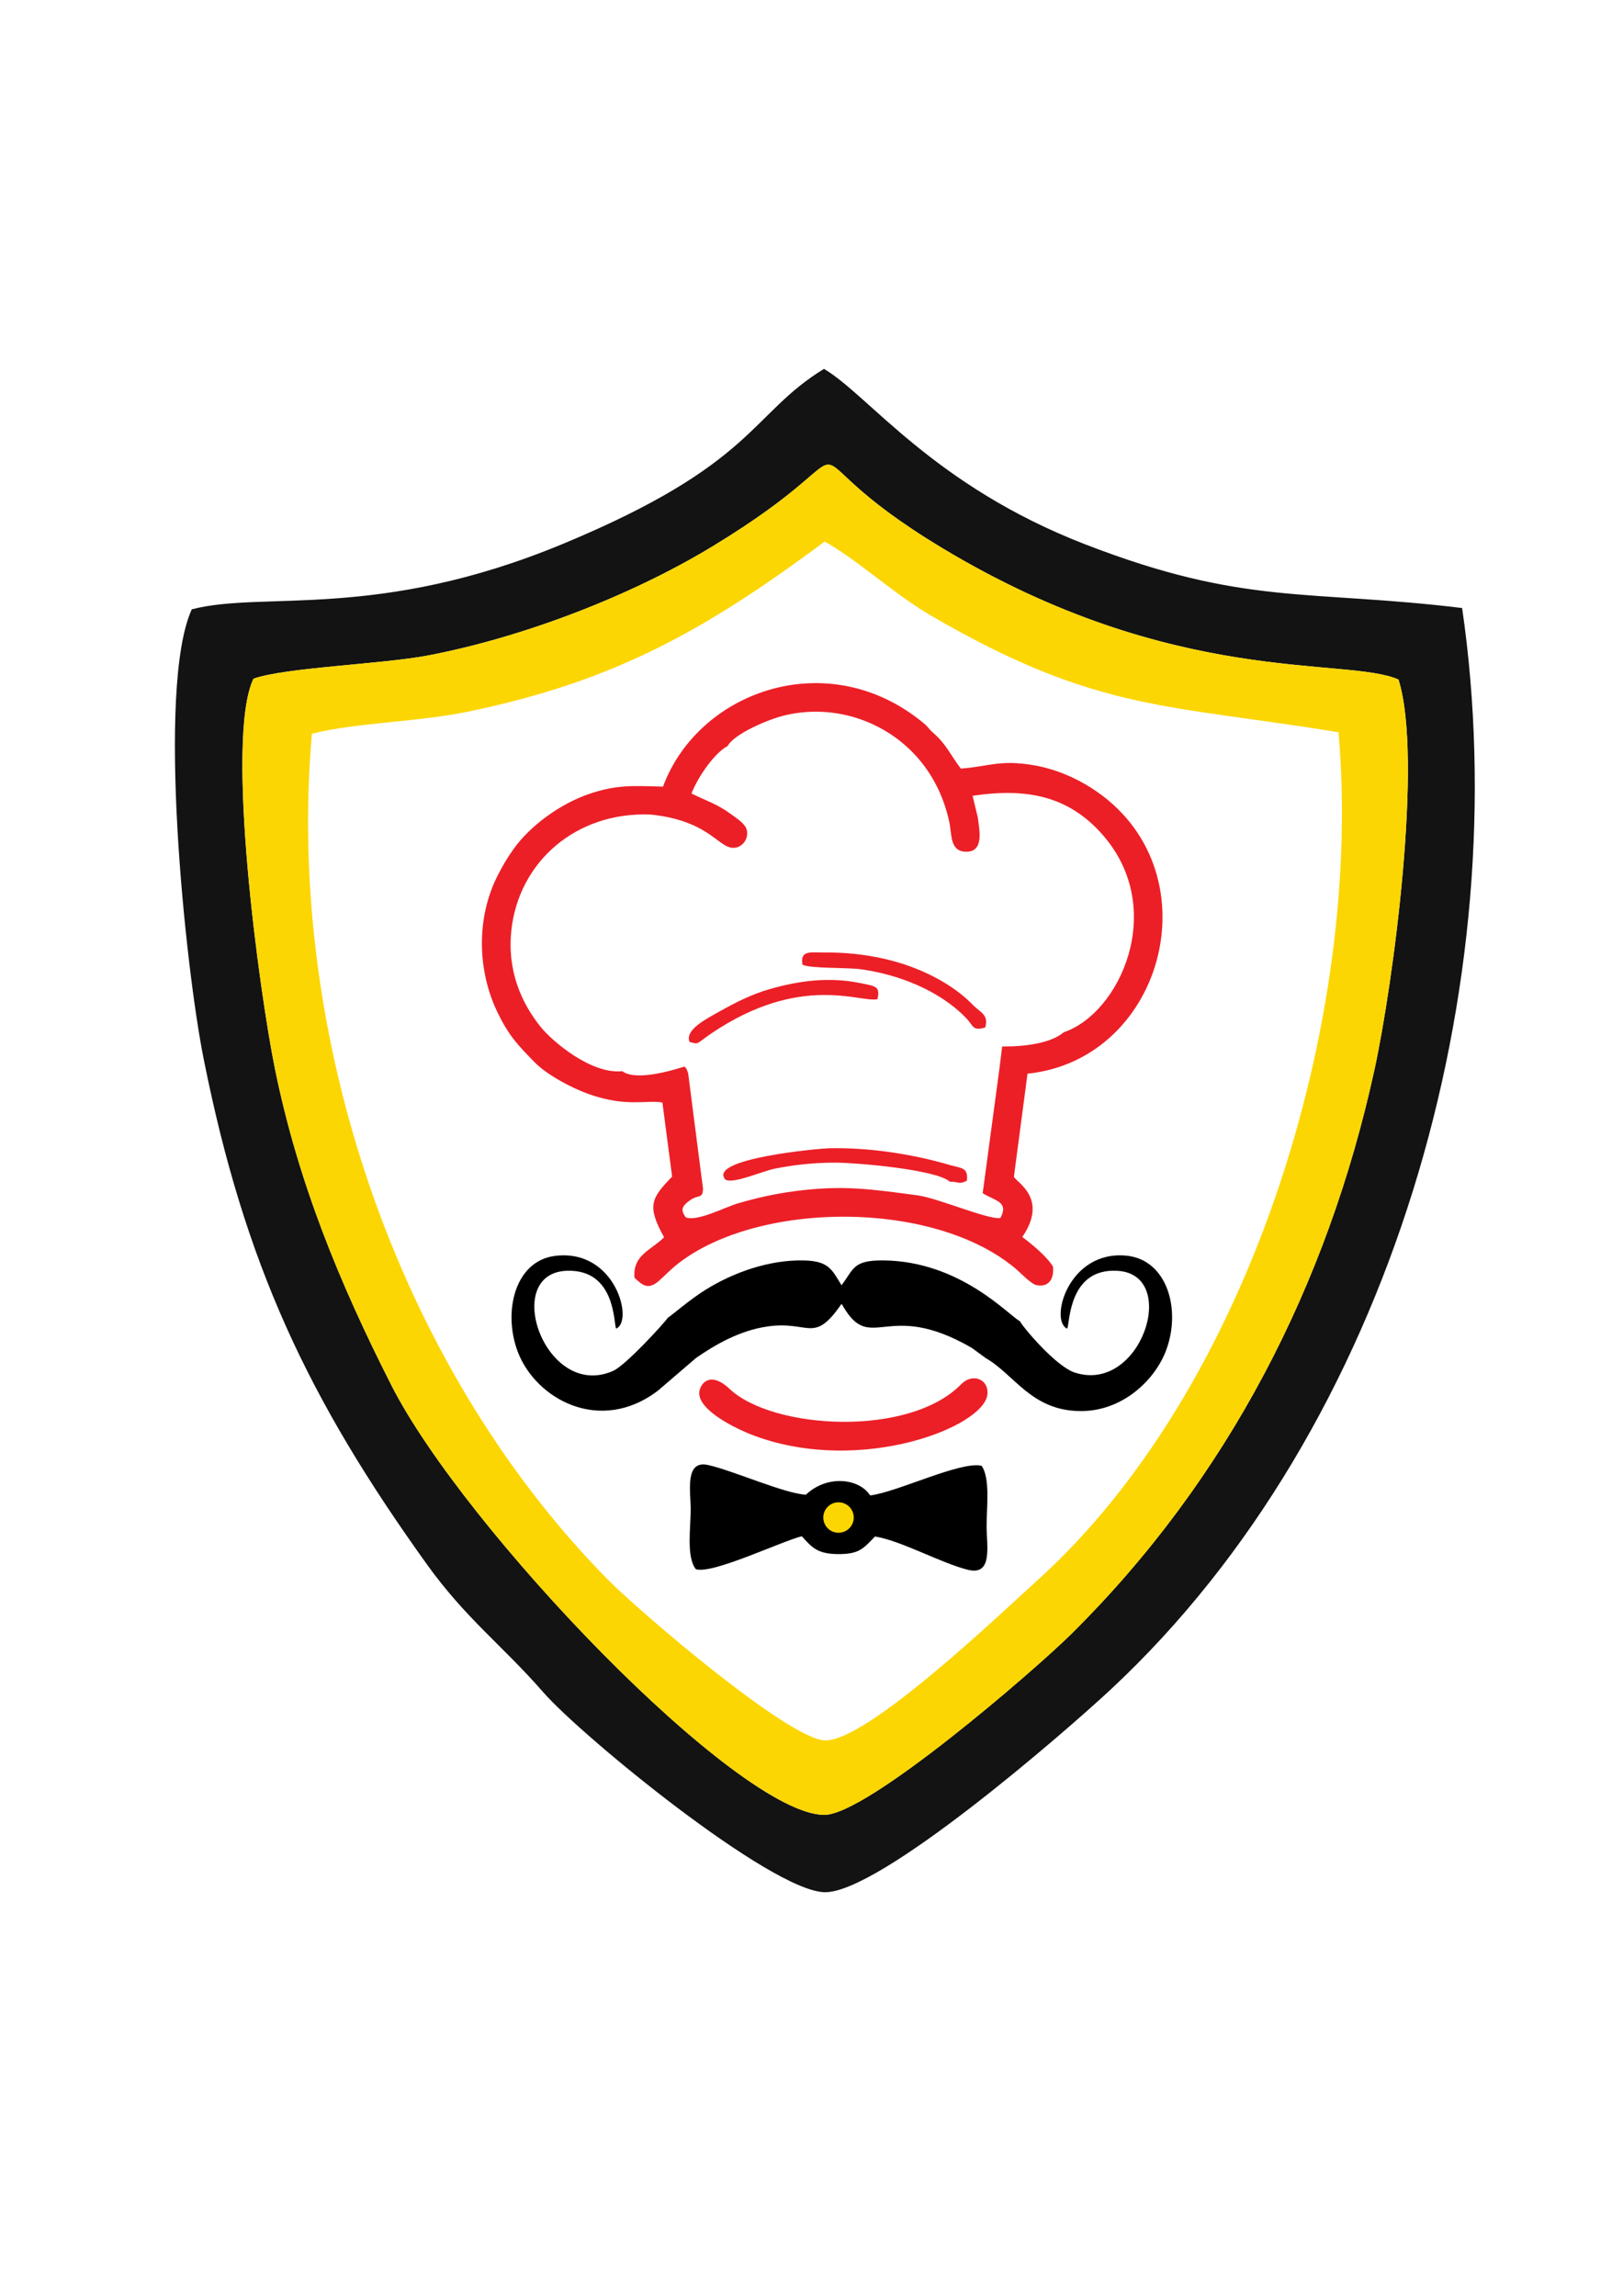 <svg xmlns="http://www.w3.org/2000/svg" xml:space="preserve" width="210mm" height="297mm" version="1.1" style="shape-rendering:geometricPrecision; text-rendering:geometricPrecision; image-rendering:optimizeQuality; fill-rule:evenodd; clip-rule:evenodd"
viewBox="0 0 21000 29700"
 xmlns:xlink="http://www.w3.org/1999/xlink"
 xmlns:xodm="http://www.corel.com/coreldraw/odm/2003">
 <defs>
  <style type="text/css">
   <![CDATA[
    .str0 {stroke:black;stroke-width:20;stroke-miterlimit:22.926}
    .fil3 {fill:black}
    .fil0 {fill:#131313}
    .fil2 {fill:#EC1F27}
    .fil1 {fill:#FCD603}
   ]]>
  </style>
 </defs>
 <g id="Warstwa_x0020_2">
  <g id="_1893363416720">
   <path class="fil0" d="M3279.74 8780.6c405.84,-146.16 1662.45,-187.26 2257.56,-300.84 1217.91,-232.44 2611.8,-762.84 3678.72,-1409.55 2386.35,-1446.42 641.7,-1384.41 2977.44,21.24 3002.1,1806.66 5219.85,1399.44 5901.21,1699.26 321.69,1010.76 -67.17,3933.99 -311.97,5053.77 -607.62,2779.59 -1896.24,5288.22 -3920.85,7293.42 -467.43,462.96 -2643.66,2344.59 -3197.7,2340.48 -1121.13,-8.31 -4659.36,-3705.81 -5598.48,-5555.25 -673.98,-1327.35 -1209.06,-2629.11 -1508.19,-4097.25 -199.56,-979.5 -650.76,-4268.34 -277.74,-5045.28zm-798.3 -897.93c-460.65,1007.55 -86.01,4617.09 153.99,5817.57 532.35,2663.1 1351.29,4393.26 2880.15,6525.93 513.69,716.61 982.29,1056.96 1512.66,1664.61 498.51,571.11 2938.23,2568.15 3638.58,2587.92 707.55,19.98 3117.12,-2074.86 3703.38,-2621.13 3657.15,-3407.64 5256.57,-9133.92 4548.15,-13991.91 -2013.06,-243.33 -2811.6,-24.33 -4876.56,-823.59 -1971.39,-763.02 -2801.94,-1930.47 -3380.31,-2269.8 -958.53,586.8 -880.2,1227.06 -3379.8,2264.37 -2401.62,996.63 -3869.61,603.84 -4800.24,846.03z"/>
   <path class="fil1" d="M4035.59 9491.78c573.6,-144.69 1364.79,-150.36 2019.09,-285.09 1922.43,-395.91 3097.86,-1075.35 4616.01,-2200.41 409.56,224.7 901.29,683.04 1385.91,964.02 2140.47,1241.1 3033.39,1136.07 5262.54,1502.76 322.44,3691.83 -1131.63,8490.48 -3918.9,10991.82 -440.46,395.28 -2187.78,2073.12 -2729.25,2049.75 -478.98,-20.67 -2417.19,-1684.14 -2815.47,-2089.23 -2743.56,-2790.57 -4157.97,-7062.27 -3819.93,-10933.62zm-755.85 -711.18c-373.02,776.94 78.18,4065.78 277.74,5045.28 299.13,1468.14 834.21,2769.9 1508.19,4097.25 939.12,1849.44 4477.35,5546.94 5598.48,5555.25 554.04,4.11 2730.27,-1877.52 3197.7,-2340.48 2024.61,-2005.2 3313.23,-4513.83 3920.85,-7293.42 244.8,-1119.78 633.66,-4043.01 311.97,-5053.77 -681.36,-299.82 -2899.11,107.4 -5901.21,-1699.26 -2335.74,-1405.65 -591.09,-1467.66 -2977.44,-21.24 -1066.92,646.71 -2460.81,1177.11 -3678.72,1409.55 -595.11,113.58 -1851.72,154.68 -2257.56,300.84z"/>
  </g>
 </g>
 <g id="Warstwa_x0020_1">
  <g id="_1893363408080">
   <path class="fil2" d="M8419.46 10537.64c-972.6,-39.55 -1708.58,618.79 -1802.69,1496.09 -56.99,531.33 133.99,948.17 382.36,1255.14 141.76,175.22 645.08,610.99 1051.57,568.59 173.64,127.99 618.19,-0.69 807.17,-60.06 34.55,45.37 19.03,12.25 46.49,89.16l192.06 1493.19c-8.07,141.53 -55.42,58.89 -188.59,162.44 -87.75,68.23 -100.71,114.19 -34.54,206.6 151.43,57.57 503.96,-132.13 680.12,-182.98 246.78,-71.23 475.36,-122.85 734.77,-156.72 629.61,-82.21 989.52,-24.25 1598.16,56.64 267.43,41.95 901.85,314.53 1057.77,291.46 110.22,-209.99 -56.85,-217.68 -229.3,-320.5l215.03 -1598.33 37.39 -300.66c264.78,3.51 621.29,-34.34 796.6,-183.74 725.13,-243.36 1340.12,-1588.82 509.56,-2547.01 -452.31,-521.81 -1006.48,-613.93 -1688.92,-512.16l67.15 279.35c22.29,171.43 84.9,456.91 -163.07,443.67 -202.05,-10.79 -168.91,-223 -208.53,-397.11 -139.86,-631.76 -552.18,-1081.42 -1078.33,-1290.1 -316.9,-125.69 -676.23,-161.06 -1031.43,-80.26 -238.3,54.21 -679.45,250.72 -754.97,400.74 -164.02,85.2 -377.68,384.37 -468.15,614.02 194.24,97.15 327.11,131.45 511.47,267.47 68.87,50.81 185.04,123.05 203.88,203.78 26.06,111.74 -48.2,208.04 -136.05,227.71 -221.57,49.62 -307.36,-343.83 -1106.98,-426.42zm4012.62 -594.6c372.08,-29.37 507.04,-117.09 938.14,-44.38 287.58,48.5 545.89,163.26 755.92,298.19 1601.85,1029.19 959.82,3507.94 -831.09,3693.17l-175.92 1330.95c17.69,69.01 456.02,272.15 108.27,781.83 111.96,81.26 324.54,257.17 396.88,382.9 16.86,148.17 -46.76,270.82 -210.92,240.56 -68.91,-12.7 -205.72,-156.82 -260.35,-203.69 -1053.02,-903.46 -3339.43,-891.88 -4384.44,-71.83 -100.88,79.16 -158.87,145.98 -242.14,218.6 -142.25,124.07 -214.17,56.22 -316.4,-38.81 -27.45,-295.82 218.43,-358.45 382.42,-523.91 -225.31,-408.08 -167.11,-505.43 104.01,-785.25l-125.56 -958.2c-200.26,-38.04 -461.27,64.28 -947.71,-107.79 -263.27,-93.12 -562.31,-267.08 -701.9,-409.62 -219.51,-224.16 -332.85,-341.24 -476.68,-633.45 -273,-554.61 -284.6,-1243.95 -1.33,-1794.16 69.49,-134.98 123.92,-225.18 204.28,-337.9 208.56,-292.56 592.36,-577.89 971.16,-707.92 360.05,-123.59 574.5,-106.71 959.78,-95.94 448.77,-1211.26 2064.33,-1814.9 3287.92,-888.18 179.4,135.87 111.57,106.72 211.31,194.9 167.1,147.74 211.1,268.3 354.35,459.93z"/>
   <path class="fil3" d="M12756.43 17570.35l-184.06 -134.22c-1099.28,-636.09 -1297.2,84.9 -1661.41,-533.05l-22.29 -35.55c-363.94,527.05 -412.8,213.93 -957.27,292.34 -369.75,53.25 -688.97,244.25 -924.93,407.28l-493.29 423.23c-750.99,571.31 -1582.95,106.83 -1813.7,-502.67 -196.33,-518.55 -35.74,-1174.33 479.34,-1240.36 786.36,-100.81 1024.05,849.91 792.92,940.27 -32.89,-65.94 -4.43,-764.1 -629.87,-748.41 -866.46,21.74 -289.04,1684.22 590.73,1295.77 168.04,-74.2 678.73,-637.83 708.99,-688.13 53.8,-33.01 282.33,-234.2 487.74,-361.73 362.96,-225.34 824.86,-389.81 1273.17,-379.28 320.61,7.54 361.48,117.48 486.17,321.02 160.09,-209.85 143.74,-324.73 540.7,-321.33 1000.91,8.56 1630.91,720.23 1766.52,785.51 47.27,88.32 468.58,585.96 709.06,664.89 858.12,281.61 1363.05,-1265.31 557.32,-1315.71 -640.08,-40.05 -618.15,683.46 -653.91,748.15 -232.28,-101.5 11.86,-1015.2 763.82,-944.56 529.93,49.77 714.91,697.75 515.54,1226.74 -145.82,386.93 -567.37,789.52 -1112.38,784.01 -631.29,-6.38 -847.64,-470.51 -1218.91,-684.21z"/>
   <path class="fil3" d="M12701.47 18962.29c113.14,163.32 64.12,538.04 64.13,781.01 0.01,253.13 84.69,645.74 -242.29,564.42 -350.23,-87.11 -859.15,-375.36 -1201.41,-430.58 -147.32,148.18 -194.85,231.74 -487.81,227.46 -261.95,-3.83 -329.79,-88.49 -459.89,-230.9 -273.7,70 -1160.49,495.62 -1370.34,426.34 -125.62,-155.12 -66.87,-541.46 -66.88,-773.36 -0.02,-230.22 -80.63,-642.02 223.81,-574.65 322.23,71.31 999.84,373.89 1267.56,383.99 265.25,-253.84 680.81,-219.26 830.6,9.5 344.19,-39.41 1172.59,-448.3 1442.52,-383.23z"/>
   <path class="fil2" d="M9777.42 18579.89c-249.62,-90.77 -746.78,-334.36 -729.57,-567.84 7.62,-103.23 132.86,-288.55 393.72,-43.25 557.43,524.17 2321.4,629.29 2995.7,-62.22 143.4,-147.07 357.79,-67.65 338.97,130.84 -39.96,421.35 -1625.49,1041.85 -2998.82,542.47z"/>
   <path class="fil2" d="M12292.14 15071.93c149.62,43.3 238.23,28.17 217.77,203.39 -118.23,53.26 -93.46,9.98 -221.01,11.66 -165.57,-154.52 -1188.64,-245.6 -1481.46,-246.28 -264.43,-0.61 -528.63,27.02 -779.83,77.38 -172.07,34.49 -536.15,200.93 -640.85,143.02 -247.03,-274.36 1229.93,-404.49 1339.44,-406.77 528.83,-10.99 1087.3,76.95 1565.94,217.6z"/>
   <path class="fil2" d="M12748.79 13290.79c-164.05,54.18 -155.53,-24.02 -245.3,-117.61 -341.05,-355.53 -871.21,-566.8 -1367.53,-634.42 -178.05,-24.25 -652.16,-7.34 -752.68,-58.77 -33.64,-187.16 101.44,-157.83 260.94,-158.55 134.93,-0.62 277.94,4.41 410.83,18.48 260.34,27.56 509.44,83.15 734.27,166.7 302.21,112.31 591.87,279.13 802.44,496.96 90.36,93.47 203.07,119.56 157.03,287.21z"/>
   <path class="fil2" d="M11353.22 12926.13c-216.3,50.08 -990.99,-342.23 -2151.81,444.61 -201.55,136.61 -151.67,144.5 -279.86,107.42 -62.64,-158.08 217.22,-297.32 412.67,-406.84 185.83,-104.12 397.22,-210.11 618.85,-273.86 392.17,-112.82 779.09,-163.34 1191.3,-77.08 180.99,37.87 248.44,38.2 208.85,205.75z"/>
  </g>
  <circle class="fil1 str0" cx="10849.71" cy="19631.64" r="207.01"/>
 </g>
</svg>
